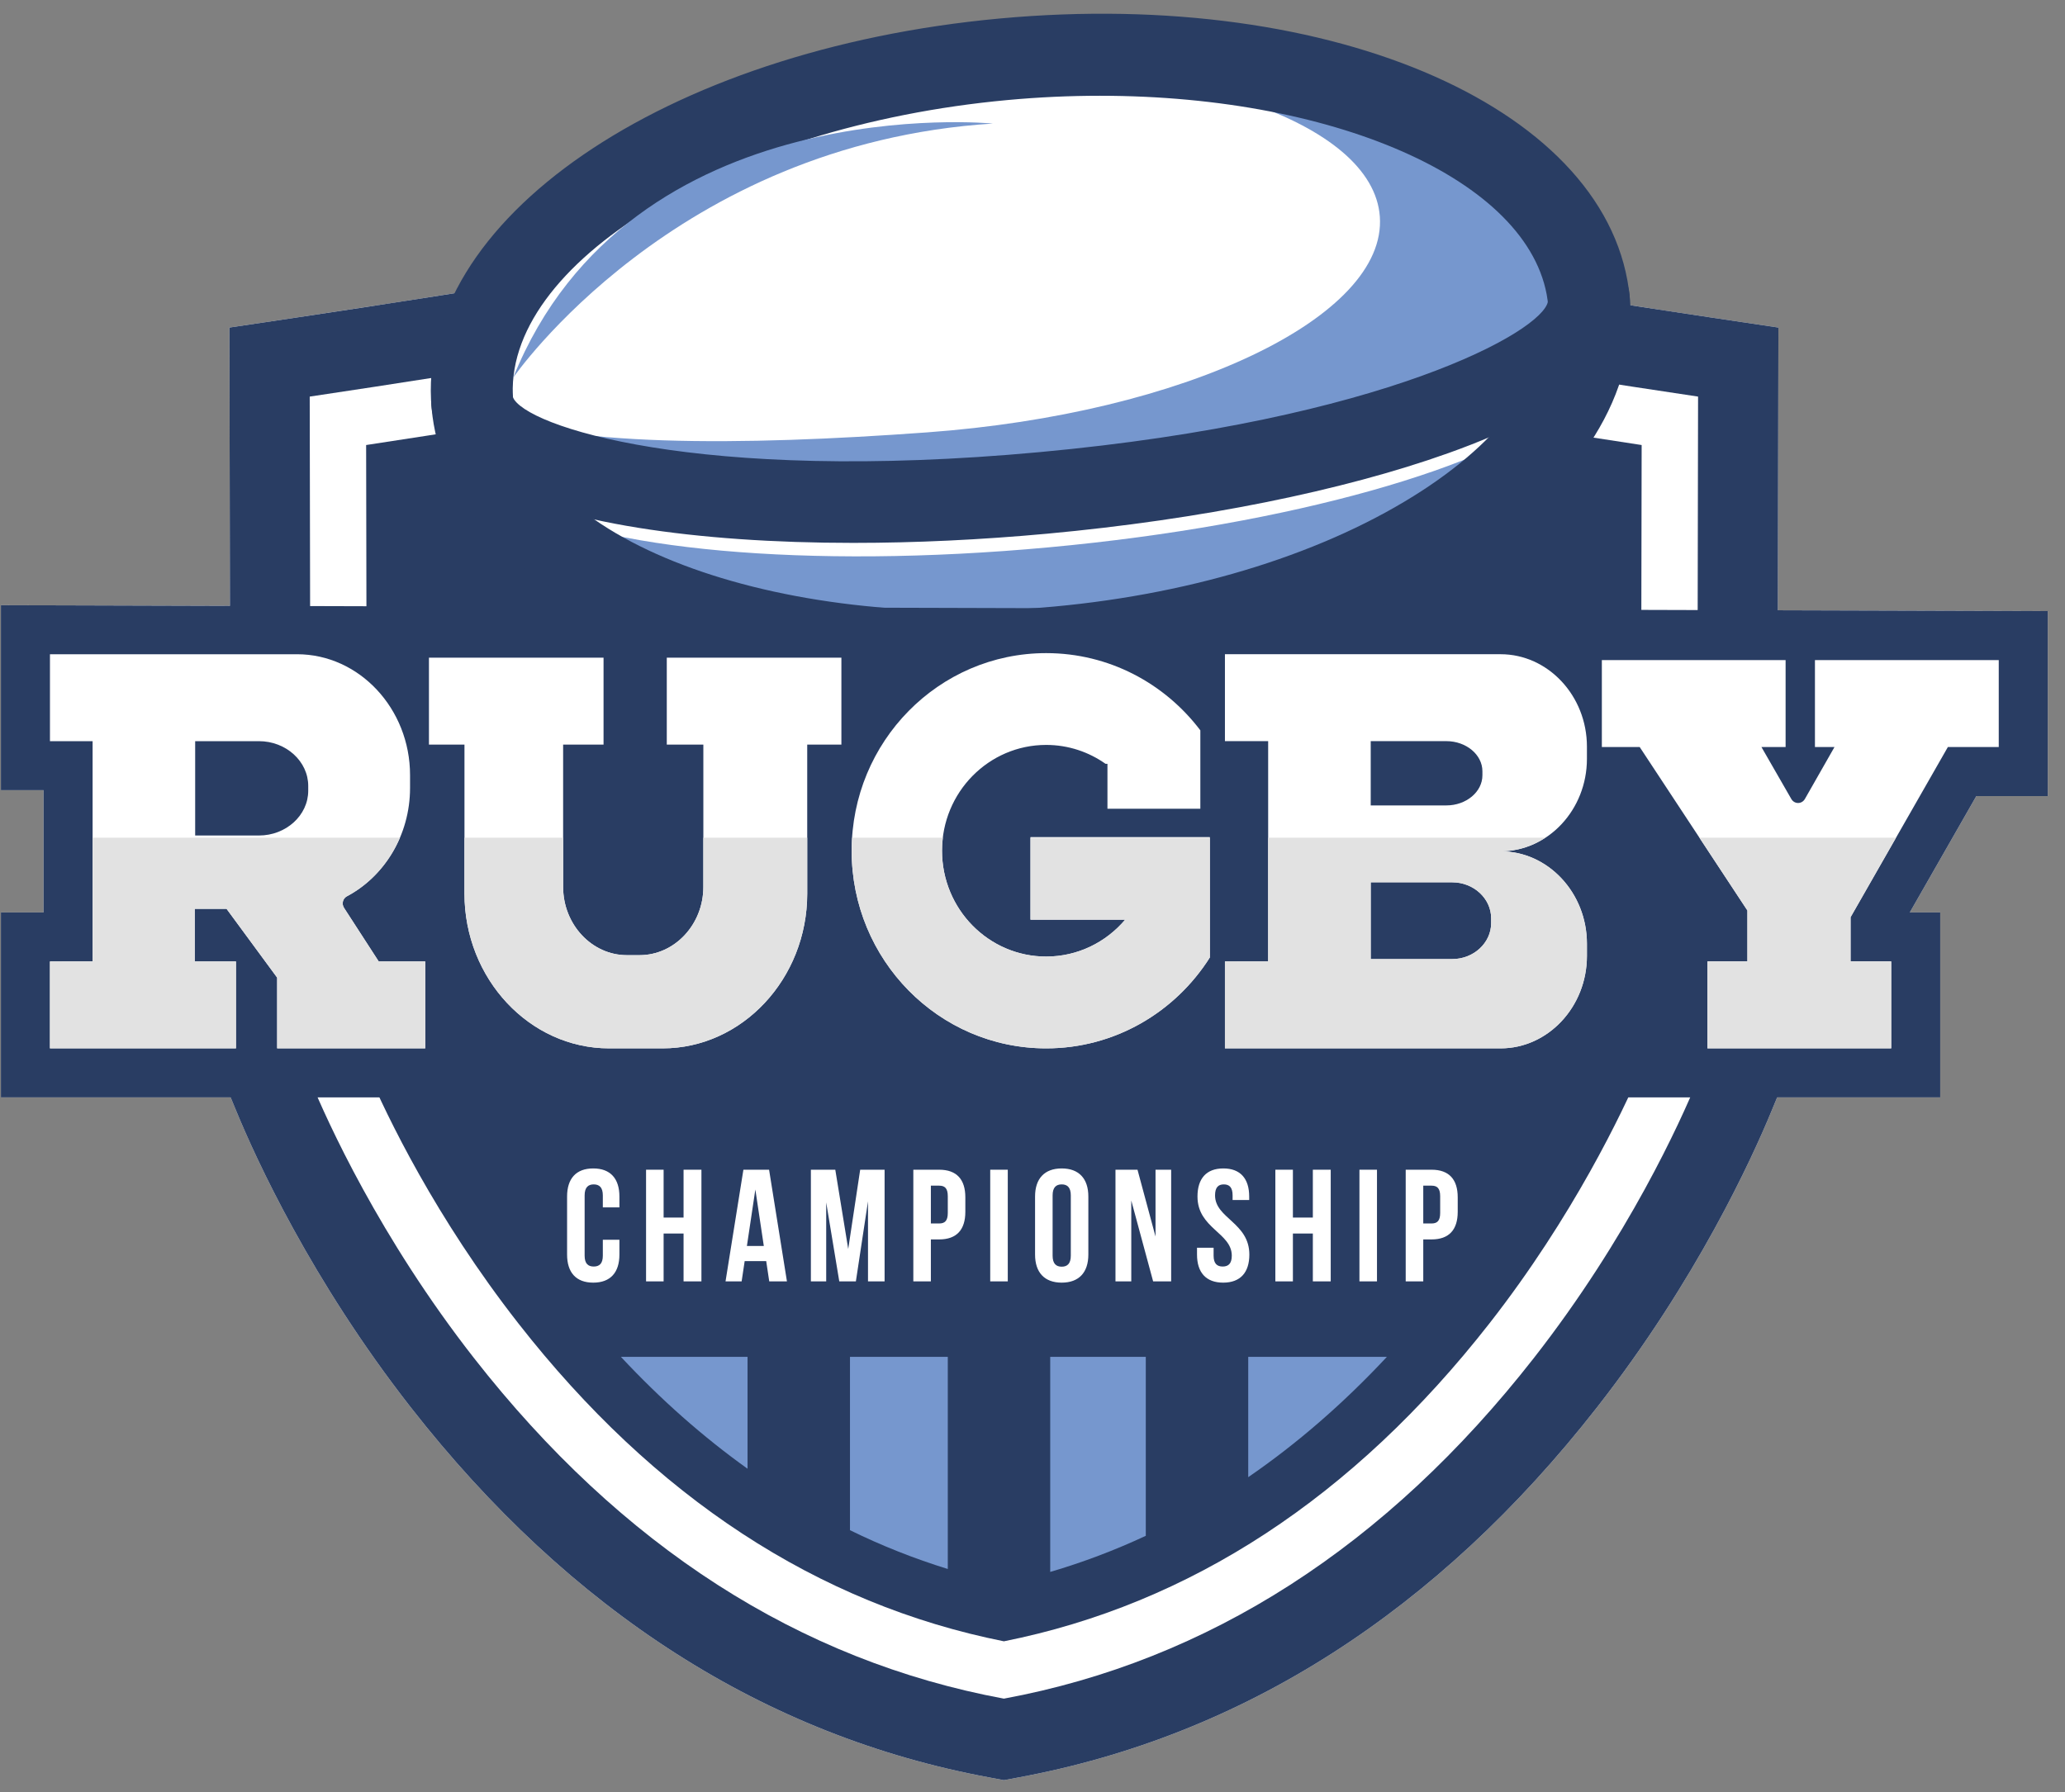 <?xml version="1.0" encoding="UTF-8" standalone="no"?>
<svg
   xmlns:dc="http://purl.org/dc/elements/1.1/"
   xmlns:cc="http://creativecommons.org/ns#"
   xmlns:rdf="http://www.w3.org/1999/02/22-rdf-syntax-ns#"
   xmlns:svg="http://www.w3.org/2000/svg"
   xmlns="http://www.w3.org/2000/svg"
   viewBox="0 0 121.333 105.333"
   height="105.333"
   width="121.333"
   xml:space="preserve"
   id="svg2"
   version="1.1"><rect x="0" y="0" width="121.333" height="105.333" fill="#808080" stroke="none"/><defs
     id="defs6" /><g
     transform="matrix(1.333,0,0,-1.333,0,105.333)"
     id="g10"><g
       transform="scale(0.1)"
       id="g12"><path
         id="path14"
         style="fill:#ffffff;fill-opacity:1;fill-rule:nonzero;stroke:none"
         d="m 783.66,521.113 0.238,124.668 -30.183,4.508 c -13.047,1.953 -28.578,4.305 -45.649,6.953 -0.019,0.199 -0.019,0.395 -0.046,0.59 -0.02,0.352 -0.086,0.699 -0.125,1.051 l -0.024,0.496 -0.086,0.457 c -4.347,36.73 -34.414,68.406 -84.976,89.359 -49.86,20.66 -114.192,28.637 -181.133,22.461 -66.946,-6.176 -128.727,-25.793 -173.969,-55.23 -24.855,-16.172 -43.227,-34.34 -54.457,-53.465 -31.34,-5.016 -60.102,-9.402 -81.953,-12.672 l -30.172,-4.508 0.227,-122.703 -100.954,0.285 V 441.809 H 19.199 V 387.93 H 0.398 V 306.363 H 101.668 l 2.59,-6.277 c 8.461,-20.492 32.89,-74.223 76.859,-130.449 C 251.441,79.691 337.223,24.832 436.078,6.535 l 6.43,-1.199 6.43,1.199 C 547.793,24.832 633.574,79.691 703.887,169.637 c 44.004,56.242 68.398,109.961 76.859,130.445 l 2.594,6.281 h 71.89 v 81.563 h -13.41 l 29.325,51.289 h 31.492 v 81.558 l -118.977,0.34" /><path
         id="path16"
         style="fill:#293d63;fill-opacity:1;fill-rule:nonzero;stroke:none"
         d="M 436.078,6.535 C 337.223,24.832 251.441,79.691 181.117,169.637 137.148,225.863 112.719,279.594 104.258,300.086 l -2.676,6.48 v 88.993 l -0.457,250.222 30.172,4.508 c 35.133,5.254 88.113,13.402 140.988,22.399 56.074,9.542 113.344,14.378 170.219,14.378 56.879,0 114.152,-4.836 170.226,-14.378 52.872,-8.993 105.852,-17.145 140.985,-22.399 l 30.183,-4.508 -0.472,-250.211 v -89.007 l -2.68,-6.481 C 772.285,279.598 747.891,225.879 703.887,169.637 633.574,79.691 547.793,24.832 448.938,6.535 l -6.434,-1.199 -6.426,1.199" /><path
         id="path18"
         style="fill:#ffffff;fill-opacity:1;fill-rule:nonzero;stroke:none"
         d="M 442.504,41.281 C 352.375,57.969 273.832,108.438 208.953,191.402 167.234,244.758 144.227,295.887 136.926,313.574 v 81.981 L 136.52,615.34 c 34.453,5.152 88.199,13.41 141.695,22.512 54.113,9.207 109.387,13.875 164.289,13.875 54.91,0 110.184,-4.668 164.297,-13.875 53.496,-9.102 107.242,-17.36 141.687,-22.512 L 748.082,395.633 V 313.566 C 740.82,295.957 717.813,244.801 676.059,191.402 611.184,108.438 532.637,57.969 442.504,41.281" /><path
         id="path20"
         style="fill:#293d63;fill-opacity:1;fill-rule:nonzero;stroke:none"
         d="M 442.504,66.559 C 360.398,82.949 288.426,130.074 228.512,206.699 192.004,253.379 170.664,297.84 161.75,318.59 v 76.965 l -0.363,198.429 c 33.816,5.141 77.426,11.981 120.992,19.395 52.746,8.973 106.625,13.523 160.125,13.523 53.512,0 107.383,-4.55 160.137,-13.523 43.554,-7.414 87.172,-14.254 120.976,-19.395 L 723.254,395.68 V 318.598 C 715.305,300.172 693.52,254.047 656.504,206.699 596.586,130.074 524.613,82.949 442.504,66.559" /><path
         id="path22"
         style="fill:#7697ce;fill-opacity:1;fill-rule:nonzero;stroke:none"
         d="M 505.051,191.98 H 462.922 V 97.148 c 14.402,4.227 28.445,9.54 42.129,15.922 v 78.91" /><path
         id="path24"
         style="fill:#7697ce;fill-opacity:1;fill-rule:nonzero;stroke:none"
         d="M 374.66,115.547 C 388.648,108.691 403.027,103 417.773,98.441 V 191.98 H 374.66 v -76.433" /><path
         id="path26"
         style="fill:#7697ce;fill-opacity:1;fill-rule:nonzero;stroke:none"
         d="m 550.203,191.98 v -53.054 c 21.453,14.734 41.86,32.402 61.129,53.054 h -61.129" /><path
         id="path28"
         style="fill:#7697ce;fill-opacity:1;fill-rule:nonzero;stroke:none"
         d="m 329.508,191.98 h -55.832 c 17.679,-18.945 36.316,-35.375 55.832,-49.335 v 49.335" /><path
         id="path30"
         style="fill:#ffffff;fill-opacity:1;fill-rule:nonzero;stroke:none"
         d="m 273.031,243.609 v -6.539 c 0,-7.879 -3.941,-12.379 -11.535,-12.379 -7.594,0 -11.531,4.5 -11.531,12.379 v 25.594 c 0,7.875 3.937,12.379 11.531,12.379 7.594,0 11.535,-4.504 11.535,-12.379 v -4.781 h -7.312 v 5.277 c 0,3.516 -1.551,4.848 -4.012,4.848 -2.461,0 -4.008,-1.332 -4.008,-4.848 v -26.586 c 0,-3.515 1.547,-4.781 4.008,-4.781 2.461,0 4.012,1.266 4.012,4.781 v 7.035 h 7.312" /><path
         id="path32"
         style="fill:#ffffff;fill-opacity:1;fill-rule:nonzero;stroke:none"
         d="m 292.512,225.25 h -7.735 v 49.23 h 7.735 v -21.097 h 8.793 v 21.097 h 7.875 v -49.23 h -7.875 v 21.098 h -8.793 V 225.25" /><path
         id="path34"
         style="fill:#ffffff;fill-opacity:1;fill-rule:nonzero;stroke:none"
         d="m 329.227,240.863 h 7.449 l -3.727,24.895 z m 17.648,-15.613 h -7.805 l -1.336,8.938 h -9.492 l -1.34,-8.938 h -7.097 l 7.875,49.23 H 339 l 7.875,-49.23" /><path
         id="path36"
         style="fill:#ffffff;fill-opacity:1;fill-rule:nonzero;stroke:none"
         d="m 373.887,239.531 5.269,34.949 h 10.762 v -49.23 h -7.313 v 35.305 l -5.343,-35.305 h -7.317 l -5.765,34.813 V 225.25 h -6.754 v 49.23 h 10.762 l 5.699,-34.949" /><path
         id="path38"
         style="fill:#ffffff;fill-opacity:1;fill-rule:nonzero;stroke:none"
         d="m 410.316,267.449 v -16.668 h 3.661 c 2.457,0 3.796,1.125 3.796,4.641 v 7.383 c 0,3.519 -1.339,4.644 -3.796,4.644 z m 15.192,-5.136 v -6.399 c 0,-7.875 -3.801,-12.168 -11.531,-12.168 h -3.661 V 225.25 h -7.734 v 49.23 h 11.395 c 7.73,0 11.531,-4.289 11.531,-12.167" /><path
         id="path40"
         style="fill:#ffffff;fill-opacity:1;fill-rule:nonzero;stroke:none"
         d="m 436.477,225.25 h 7.738 v 49.23 H 436.477 Z" /><path
         id="path42"
         style="fill:#ffffff;fill-opacity:1;fill-rule:nonzero;stroke:none"
         d="m 463.977,236.574 c 0,-3.515 1.546,-4.851 4.011,-4.851 2.461,0 4.008,1.336 4.008,4.851 v 26.586 c 0,3.516 -1.547,4.848 -4.008,4.848 -2.465,0 -4.011,-1.332 -4.011,-4.848 z m -7.735,26.09 c 0,7.875 4.149,12.379 11.746,12.379 7.59,0 11.742,-4.504 11.742,-12.379 V 237.07 c 0,-7.879 -4.152,-12.379 -11.742,-12.379 -7.597,0 -11.746,4.5 -11.746,12.379 v 25.594" /><path
         id="path44"
         style="fill:#ffffff;fill-opacity:1;fill-rule:nonzero;stroke:none"
         d="M 498.652,260.906 V 225.25 h -6.964 v 49.23 h 9.707 l 7.945,-29.464 v 29.464 h 6.89 v -49.23 h -7.945 l -9.633,35.656" /><path
         id="path46"
         style="fill:#ffffff;fill-opacity:1;fill-rule:nonzero;stroke:none"
         d="m 539.23,275.043 c 7.528,0 11.395,-4.504 11.395,-12.379 v -1.547 h -7.312 v 2.043 c 0,3.516 -1.411,4.848 -3.872,4.848 -2.464,0 -3.863,-1.332 -3.863,-4.848 0,-10.129 15.117,-12.027 15.117,-26.09 0,-7.879 -3.937,-12.379 -11.535,-12.379 -7.594,0 -11.531,4.5 -11.531,12.379 v 3.02 h 7.312 v -3.516 c 0,-3.515 1.547,-4.781 4.008,-4.781 2.461,0 4.008,1.266 4.008,4.781 0,10.125 -15.121,12.028 -15.121,26.09 0,7.875 3.871,12.379 11.394,12.379" /><path
         id="path48"
         style="fill:#ffffff;fill-opacity:1;fill-rule:nonzero;stroke:none"
         d="m 569.895,225.25 h -7.735 v 49.23 h 7.735 v -21.097 h 8.789 v 21.097 h 7.879 v -49.23 h -7.879 v 21.098 h -8.789 V 225.25" /><path
         id="path50"
         style="fill:#ffffff;fill-opacity:1;fill-rule:nonzero;stroke:none"
         d="m 599.223,225.25 h 7.734 v 49.23 H 599.223 Z" /><path
         id="path52"
         style="fill:#ffffff;fill-opacity:1;fill-rule:nonzero;stroke:none"
         d="m 627.355,267.449 v -16.668 h 3.661 c 2.453,0 3.793,1.125 3.793,4.641 v 7.383 c 0,3.519 -1.34,4.644 -3.793,4.644 z m 15.188,-5.136 v -6.399 c 0,-7.875 -3.797,-12.168 -11.527,-12.168 h -3.661 V 225.25 h -7.738 v 49.23 h 11.399 c 7.73,0 11.527,-4.289 11.527,-12.167" /><path
         id="path54"
         style="fill:#7697ce;fill-opacity:1;fill-rule:nonzero;stroke:none"
         d="M 700.438,657.133 C 693.82,728.73 578.289,776.605 442.375,764.063 306.465,751.52 201.641,683.313 208.246,611.719 c 6.606,-71.598 122.141,-119.473 258.055,-106.93 135.91,12.543 240.734,80.75 234.137,152.344" /><path
         id="path56"
         style="fill:#ffffff;fill-opacity:1;fill-rule:nonzero;stroke:none"
         d="M 226.672,569.285 C 263,548.066 355.473,539.023 462.23,548.875 c 106.758,9.852 196.016,35.664 227.84,63.172 8.055,14.527 11.785,29.726 10.368,45.086 -0.043,0.347 -0.083,0.691 -0.125,1.039 2.121,-34.707 -105.047,-72.809 -240.297,-85.285 -135.254,-12.481 -247.582,5.363 -251.84,39.875 0.027,-0.348 0.039,-0.696 0.07,-1.043 1.418,-15.36 7.859,-29.621 18.426,-42.434" /><path
         id="path58"
         style="fill:#ffffff;fill-opacity:1;fill-rule:nonzero;stroke:none"
         d="m 608.211,694.734 c -3.035,41.625 -86.762,69.926 -191.008,66.325 -123.441,-18.102 -215.148,-82.235 -208.957,-149.34 0.067,-0.735 0.168,-1.461 0.254,-2.188 39.02,-16.676 118.25,-15.937 200.102,-9.972 113.468,8.269 202.836,50.879 199.609,95.175" /><path
         id="path60"
         style="fill:#293d63;fill-opacity:1;fill-rule:nonzero;stroke:none"
         d="m 484.852,747.973 c -13.348,0 -26.981,-0.61 -40.821,-1.891 -123.644,-11.41 -223.39,-72.176 -217.804,-132.707 5.582,-60.527 114.734,-102.039 238.414,-90.605 62.863,5.8 120.515,23.976 162.32,51.175 37.777,24.582 57.988,54.297 55.484,81.532 -4.961,53.753 -91.64,92.496 -197.593,92.496 z M 422.754,484.699 c -126.996,0 -225.645,51.176 -232.492,125.36 -7.633,82.777 102.379,158.32 250.453,171.984 148.027,13.637 270.047,-40.477 277.695,-123.254 3.836,-41.621 -21.633,-82.5 -71.754,-115.109 -46.633,-30.344 -110.101,-50.539 -178.703,-56.871 -15.371,-1.418 -30.484,-2.11 -45.199,-2.11" /><path
         id="path62"
         style="fill:#7697ce;fill-opacity:1;fill-rule:nonzero;stroke:none"
         d="m 226.203,623.676 c 0,0 70.895,103.179 211.442,112.043 0,0 -160.075,15.707 -211.442,-112.043" /><path
         id="path64"
         style="fill:#293d63;fill-opacity:1;fill-rule:nonzero;stroke:none"
         d="m 376.191,550.84 c -34.921,0 -67.199,2.223 -94.75,6.64 -58.144,9.317 -88.863,27.528 -91.32,54.129 -0.91,9.926 6.395,18.719 16.324,19.637 9.852,0.859 18.625,-6.312 19.621,-16.144 4.997,-12.633 80.938,-38.219 232.293,-24.235 151.704,13.996 221.664,53.188 223.957,66.426 -0.925,9.93 6.379,18.586 16.321,19.5 9.961,0.98 18.703,-6.523 19.625,-16.453 2.461,-26.598 -24.422,-50.121 -79.864,-69.926 -46.769,-16.695 -109.527,-29.305 -176.726,-35.512 -29.43,-2.711 -58.262,-4.062 -85.481,-4.062" /><path
         id="path66"
         style="fill:#293d63;fill-opacity:1;fill-rule:nonzero;stroke:none"
         d="M 0.398,523.363 V 441.809 H 19.199 V 387.93 H 0.398 V 306.363 H 855.23 v 81.563 h -13.41 l 29.325,51.289 h 31.492 v 81.558 l -902.239,2.59" /><path
         id="path68"
         style="fill:#ffffff;fill-opacity:1;fill-rule:nonzero;stroke:none"
         d="m 293.91,461.914 h 16.117 v -62.766 c 0,-16.546 -12.652,-30.078 -28.109,-30.078 h -5.59 c -15.461,0 -28.109,13.532 -28.109,30.078 v 62.766 h 17.816 v 38.328 h -76.961 v -38.328 h 15.656 v -65.703 c 0,-37.523 28.692,-68.227 63.754,-68.227 h 23.575 c 35.062,0 63.754,30.704 63.754,68.227 v 65.703 h 15.062 v 38.328 H 293.91 v -38.328" /><path
         id="path70"
         style="fill:#ffffff;fill-opacity:1;fill-rule:nonzero;stroke:none"
         d="m 800.004,499.156 v -38.324 h 8.613 L 795.59,437.969 c -1.367,-2.403 -4.645,-2.41 -6.016,-0.012 l -13.152,22.875 h 10.648 v 38.324 h -80.996 v -38.324 h 16.684 l 47.472,-72.066 v -22.457 h -17.609 v -38.325 h 80.996 v 38.325 h -17.91 v 19.5 l 42.887,75.023 h 22.429 v 38.324 h -81.019" /><path
         id="path72"
         style="fill:#ffffff;fill-opacity:1;fill-rule:nonzero;stroke:none"
         d="m 135.863,441.582 c 0,-10.867 -9.781,-19.754 -21.73,-19.754 H 86.027 v 41.594 h 28.106 c 11.949,0 21.73,-8.887 21.73,-19.746 z m 15.77,-51.637 c -1.121,1.735 -0.531,4.118 1.238,5.055 16.473,8.715 27.875,26.895 27.875,47.801 v 5.652 c 0,29.313 -22.414,53.297 -49.808,53.297 H 22.02 V 463.422 H 40.816 V 366.309 H 22.02 v -38.325 h 81.993 v 38.325 H 85.828 v 23.195 h 14.027 l 22.312,-30.34 v -31.18 h 65.277 v 38.325 H 166.93 l -15.297,23.636" /><path
         id="path74"
         style="fill:#ffffff;fill-opacity:1;fill-rule:nonzero;stroke:none"
         d="M 506.621,421.125 H 454.223 V 384.73 h 41.746 c -8.418,-9.953 -20.895,-16.273 -34.832,-16.273 -25.356,0 -45.91,20.891 -45.91,46.656 0,25.766 20.554,46.653 45.91,46.653 9.734,0 18.754,-3.086 26.179,-8.336 h 0.832 v -19.797 h 40.946 v 34.566 c -15.668,20.696 -40.27,34.043 -67.957,34.043 -47.352,0 -85.742,-39.012 -85.742,-87.129 0,-48.121 38.39,-87.129 85.742,-87.129 30.289,0 56.894,15.973 72.144,40.067 v 53.074 h -26.66" /><path
         id="path76"
         style="fill:#ffffff;fill-opacity:1;fill-rule:nonzero;stroke:none"
         d="m 657.285,383.207 c 0,-8.719 -7.715,-15.859 -17.14,-15.859 h -35.95 v 33.843 h 35.95 c 9.425,0 17.14,-7.136 17.14,-15.863 z m -53.09,80.227 h 33.344 c 8.742,0 15.891,-5.977 15.891,-13.286 v -1.773 c 0,-7.309 -7.149,-13.281 -15.891,-13.281 h -33.344 z m 57.235,38.324 H 539.934 v -38.324 h 19.054 V 366.309 H 539.934 V 327.984 H 661.43 c 20.929,0 38.066,18.325 38.066,40.723 v 5.438 c 0,22.402 -17.137,40.722 -38.066,40.722 v 0 c 20.929,0 38.066,18.332 38.066,40.727 v 5.441 c 0,22.399 -17.137,40.723 -38.066,40.723" /><path
         id="path78"
         style="fill:#e2e2e2;fill-opacity:1;fill-rule:nonzero;stroke:none"
         d="m 310.027,420.859 v -21.711 c 0,-16.546 -12.652,-30.078 -28.109,-30.078 h -5.59 c -15.457,0 -28.109,13.532 -28.109,30.078 v 21.711 H 204.73 v -24.648 c 0,-37.523 28.692,-68.227 63.754,-68.227 h 23.575 c 35.062,0 63.754,30.704 63.754,68.227 v 24.648 h -45.786" /><path
         id="path80"
         style="fill:#e2e2e2;fill-opacity:1;fill-rule:nonzero;stroke:none"
         d="m 815.707,385.809 20.027,35.05 h -86.648 l 21.144,-32.093 v -22.457 h -17.609 v -38.325 h 80.996 v 38.325 h -17.91 v 19.5" /><path
         id="path82"
         style="fill:#e2e2e2;fill-opacity:1;fill-rule:nonzero;stroke:none"
         d="m 151.633,389.945 c -1.121,1.735 -0.531,4.118 1.238,5.055 10.317,5.457 18.645,14.633 23.426,25.859 H 40.816 v -54.55 H 22.02 v -38.325 h 81.993 v 38.325 H 85.828 v 23.195 h 14.027 l 22.312,-30.34 v -31.18 h 65.277 v 38.325 H 166.93 l -15.297,23.636" /><path
         id="path84"
         style="fill:#e2e2e2;fill-opacity:1;fill-rule:nonzero;stroke:none"
         d="M 454.223,420.859 V 384.73 h 41.746 c -8.418,-9.953 -20.895,-16.273 -34.832,-16.273 -25.356,0 -45.91,20.891 -45.91,46.656 0,1.946 0.132,3.864 0.359,5.746 h -39.984 c -0.125,-1.902 -0.207,-3.812 -0.207,-5.746 0,-48.121 38.39,-87.129 85.742,-87.129 30.289,0 56.89,15.973 72.144,40.067 v 52.808 h -79.058" /><path
         id="path86"
         style="fill:#e2e2e2;fill-opacity:1;fill-rule:nonzero;stroke:none"
         d="m 657.285,383.207 c 0,-8.719 -7.715,-15.859 -17.14,-15.859 h -35.95 v 33.843 h 35.95 c 9.425,0 17.14,-7.136 17.14,-15.863 z m 4.145,31.66 v 0 c 7.215,0 13.957,2.223 19.726,5.992 H 558.988 v -54.55 H 539.934 V 327.984 H 661.43 c 20.929,0 38.066,18.325 38.066,40.723 v 5.438 c 0,22.402 -17.137,40.722 -38.066,40.722" /></g></g></svg>